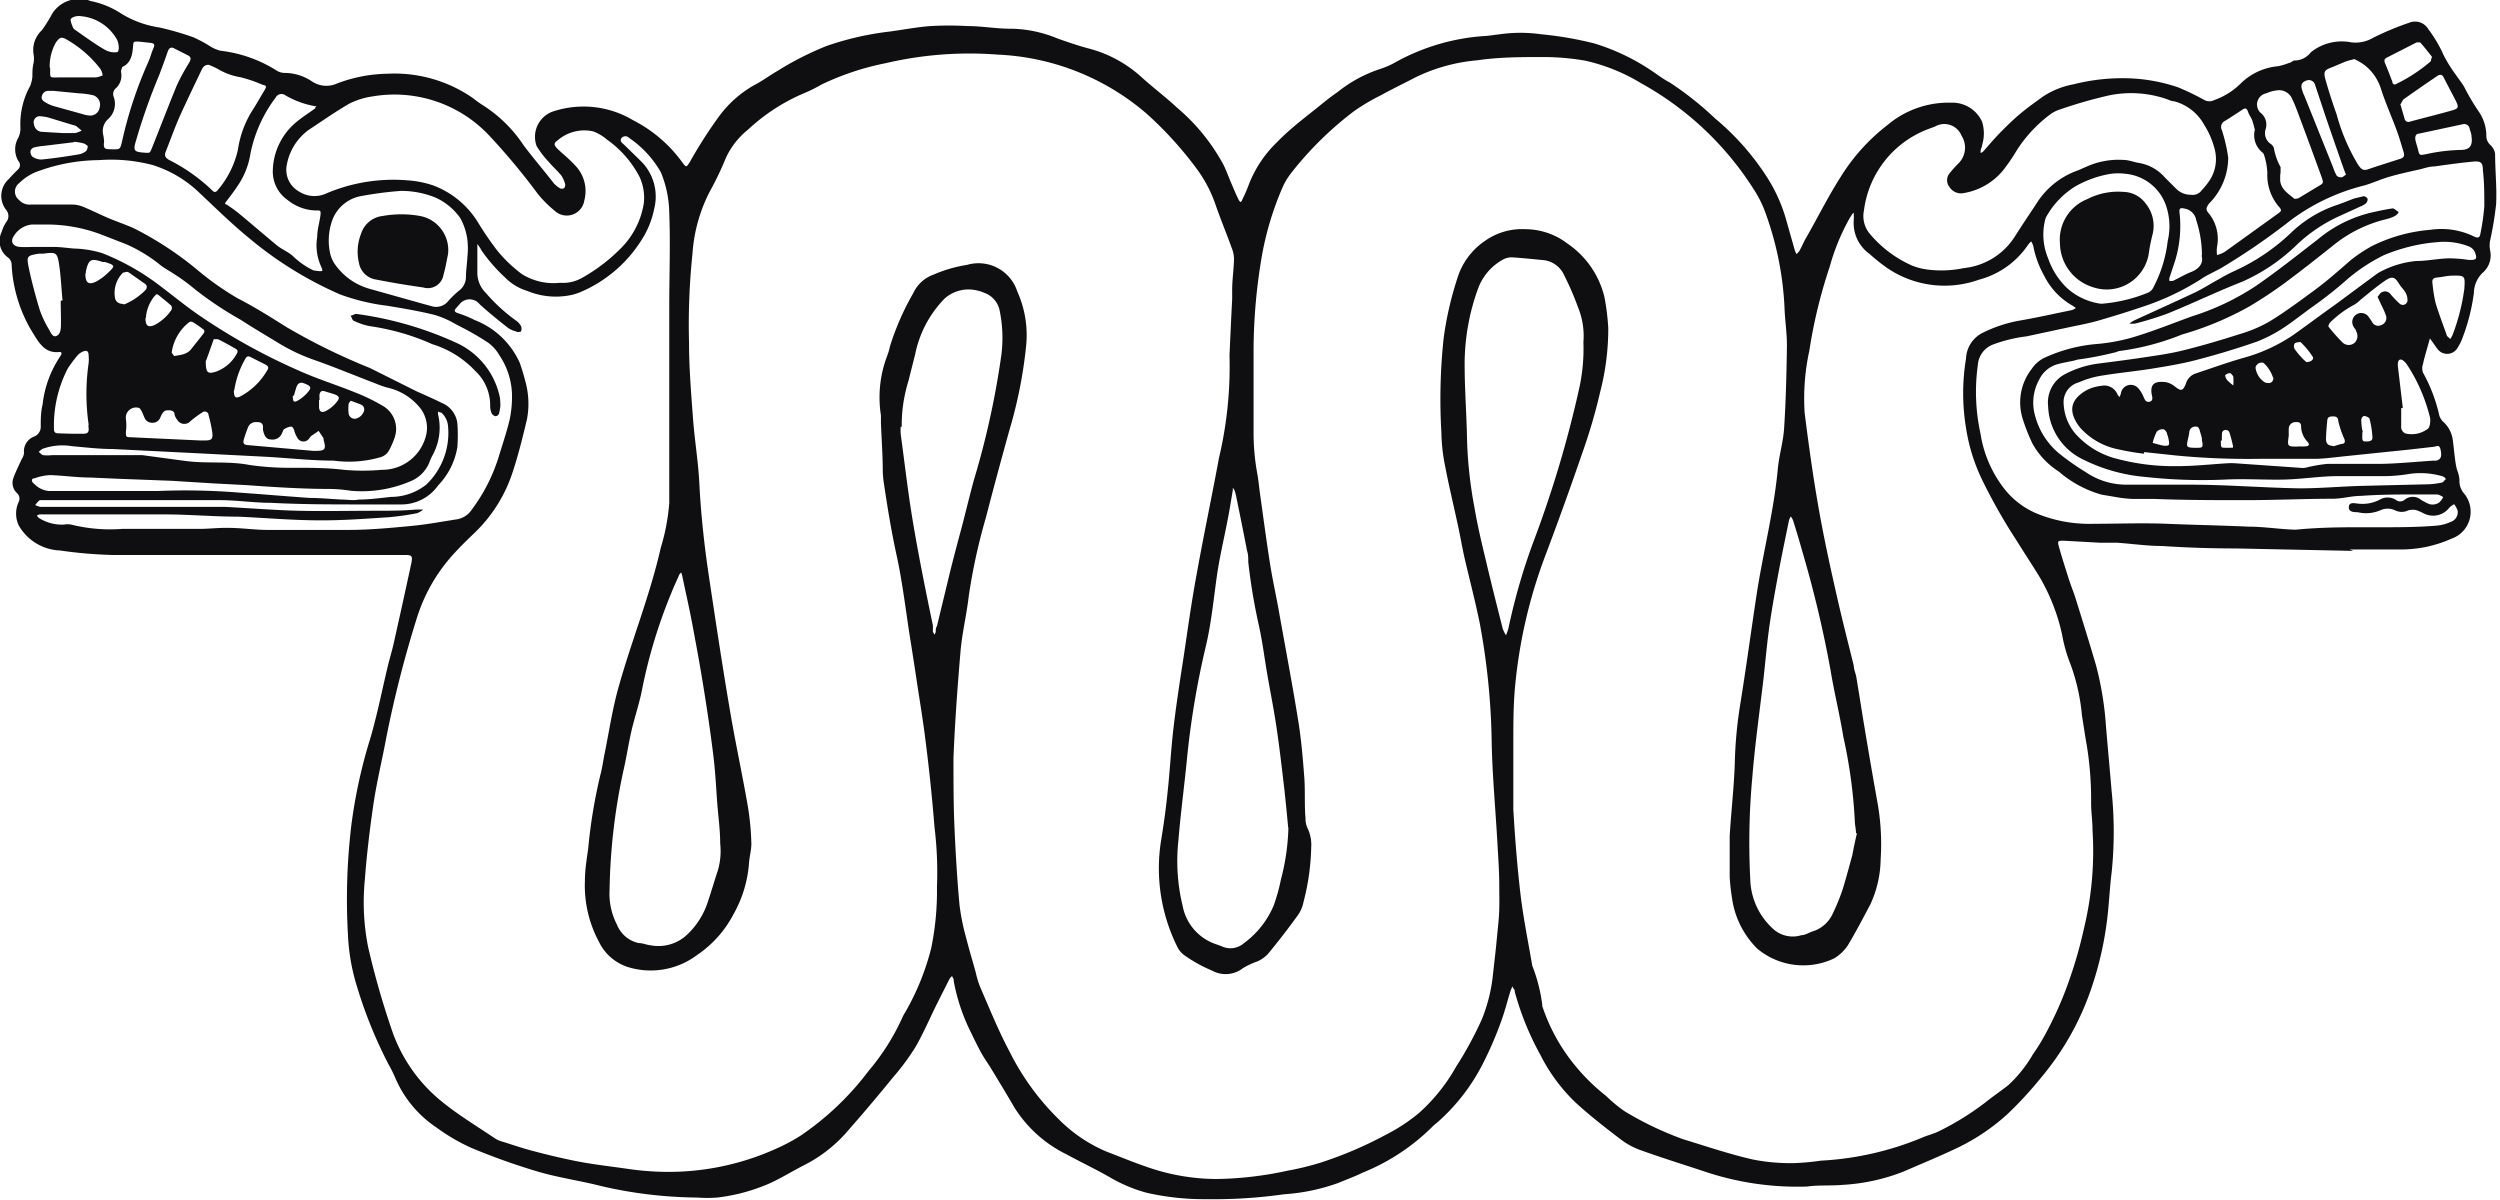 <svg id="Layer_6" data-name="Layer 6" xmlns="http://www.w3.org/2000/svg" viewBox="0 0 122.71 58.89"><title>_background_snake</title><g id="_5zHt94" data-name="5zHt94"><path d="M503.59,426.25l-5.78-.12q-1.8,0-3.6-.12c-.74,0-1.47-.11-2.21-.16-.27,0-.55,0-.83,0l-1.8-.1c-.26,0-.31,0-.24.26.14.51.3,1,.46,1.51s.26.71.37,1.07c.34,1.09.68,2.18,1,3.27a15.91,15.91,0,0,1,.49,3c.09,1.07.19,2.14.28,3.21a19.48,19.48,0,0,1,0,3.94c-.09.71-.12,1.42-.2,2.13a16.79,16.79,0,0,1-.86,3.76,13.58,13.58,0,0,1-2.41,4.21,18.87,18.87,0,0,1-1.63,1.77,10.16,10.16,0,0,1-2.45,1.66c-.88.42-1.78.79-2.68,1.18a9.62,9.62,0,0,1-3,.65c-.57.05-1.15,0-1.72.08a14.29,14.29,0,0,1-5.13-.77c-1-.33-2-.64-3-1a3.67,3.67,0,0,1-1-.53c-.76-.58-1.51-1.16-2.21-1.8a8.51,8.51,0,0,1-1.74-2.34,14.05,14.05,0,0,1-1.27-3.12.27.27,0,0,0,0-.07l-.13-.2c0,.07-.05.14-.07.2-.17.54-.3,1.09-.5,1.61a17.7,17.7,0,0,1-.87,2,9.68,9.68,0,0,1-2.25,2.89,1.78,1.78,0,0,0-.2.17,10.33,10.33,0,0,1-3.45,2.28c-.38.19-.78.33-1.18.5a9.73,9.73,0,0,1-2.68.56,24.41,24.41,0,0,1-3.78.24,12.68,12.68,0,0,1-2.94-.31,7.3,7.3,0,0,1-1.73-.71c-.72-.42-1.49-.78-2.22-1.18a6.27,6.27,0,0,1-2.54-2.27c-.37-.63-.74-1.25-1.12-1.87-.15-.26-.33-.5-.48-.76s-.35-.66-.51-1a9.42,9.42,0,0,1-.89-2.62.27.27,0,0,0,0-.07l-.08-.16a.62.62,0,0,0-.12.13l-.61,1.21c-.36.72-.67,1.46-1.07,2.15a11.35,11.35,0,0,1-1.07,1.45c-.71.87-1.44,1.74-2.18,2.58a7,7,0,0,1-2.15,1.73c-.6.3-1.18.67-1.79.94a9,9,0,0,1-2.53.68,6.58,6.58,0,0,1-1,0,21.51,21.51,0,0,1-4.69-.56c-1-.26-2.09-.41-3.11-.71a32.11,32.11,0,0,1-3.28-1.17,9.39,9.39,0,0,1-1.71-1,5.54,5.54,0,0,1-2-2.39,6.73,6.73,0,0,0-.35-.71,22.09,22.09,0,0,1-1.54-3.79,10,10,0,0,1-.45-2.54,30.66,30.66,0,0,1,.16-5.36,25,25,0,0,1,.94-4.32c.33-1.13.56-2.29.83-3.43.09-.39.21-.77.3-1.16q.45-2,.88-4c.08-.38,0-.4-.35-.4s-1,0-1.54,0l-7.21,0c-1.87,0-3.73,0-5.6,0a21.63,21.63,0,0,1-2.54-.22A2.44,2.44,0,0,1,389,425a1.36,1.36,0,0,1,0-1.16.36.36,0,0,0-.09-.43.69.69,0,0,1-.16-.77c.12-.32.27-.62.41-.92a.64.64,0,0,0,.1-.27.77.77,0,0,1,.49-.81.51.51,0,0,0,.33-.49c0-.36,0-.72.09-1.08a5.26,5.26,0,0,1,.77-2.22l.12-.19c.06-.09.06-.19-.08-.17-.62.06-.92-.34-1.2-.8a7.05,7.05,0,0,1-1.13-3.5.46.46,0,0,0-.15-.32,1,1,0,0,1-.34-1.27,1.73,1.73,0,0,1,.22-.48.47.47,0,0,0,0-.61,1.11,1.11,0,0,1,.13-1.51c.15-.17.31-.33.47-.49a.29.29,0,0,0,0-.4,1.12,1.12,0,0,1,0-1.14,1.07,1.07,0,0,0,.1-.54,3.87,3.87,0,0,1,.48-2,1.66,1.66,0,0,0,.11-.46c0-.22,0-.45.06-.67a1.29,1.29,0,0,0,0-.41,1.32,1.32,0,0,1,.4-1.19c.13-.17.24-.35.35-.53s.14-.26.23-.39a1.58,1.58,0,0,1,1.82-.52,4.29,4.29,0,0,1,1.52.63,5,5,0,0,0,1.86.67,14.56,14.56,0,0,1,1.66.48,6.68,6.68,0,0,1,.82.44,1.79,1.79,0,0,0,.51.22,6.56,6.56,0,0,1,2.8,1,.79.79,0,0,0,.39.09,2.42,2.42,0,0,1,1.28.4,1.27,1.27,0,0,0,1.25.12,7.19,7.19,0,0,1,2.46-.48,6.75,6.75,0,0,1,4.22,1.2,5.72,5.72,0,0,0,.55.39,6.71,6.71,0,0,1,1.93,1.92c.47.63,1,1.24,1.47,1.85a1.32,1.32,0,0,0,.31.26.23.23,0,0,0,.2,0,.22.22,0,0,0,.06-.2,1.33,1.33,0,0,0-.2-.44c-.19-.23-.42-.43-.61-.66a4.47,4.47,0,0,1-.59-.77,1.32,1.32,0,0,1,.75-1.68,4.75,4.75,0,0,1,4,.42,6.76,6.76,0,0,1,2.4,2.06c.2.26.19.25.36,0a22.39,22.39,0,0,1,1.43-2.24,5.5,5.5,0,0,1,1.72-1.54c.41-.21.78-.49,1.18-.72a15,15,0,0,1,2.41-1.22,14.57,14.57,0,0,1,3.07-.7c.67-.09,1.34-.22,2-.27a16.12,16.12,0,0,1,1.84,0c.72,0,1.45.14,2.17.13a6.15,6.15,0,0,1,2.19.46c.49.18,1,.35,1.5.49a6.15,6.15,0,0,1,2.63,1.39c.58.53,1.21,1,1.79,1.54a9.71,9.71,0,0,1,2.28,2.81c.13.27.23.55.35.83s.23.55.36.82.16.15.23,0a6.66,6.66,0,0,0,.27-.62,5.78,5.78,0,0,1,1.41-2.15c.51-.53,1.1-1,1.67-1.45s.85-.7,1.29-1a6.64,6.64,0,0,1,2.06-1.13,4.19,4.19,0,0,0,.86-.38,10.43,10.43,0,0,1,4.44-1.26l.63-.08a7.23,7.23,0,0,1,2,0,17.58,17.58,0,0,1,2.62.45,10.57,10.57,0,0,1,2.71,1.27c.33.21.63.46,1,.65a15.89,15.89,0,0,1,2.23,1.77,12.59,12.59,0,0,1,2.55,2.89,7.8,7.8,0,0,1,.91,2l.45,1.59a1.17,1.17,0,0,0,.08.17.85.85,0,0,0,.14-.15c.1-.18.18-.36.27-.54.58-1,1.12-2.1,1.76-3.1a9.53,9.53,0,0,1,2.28-2.53,4.65,4.65,0,0,1,3.15-1.11,1.6,1.6,0,0,1,1.51.94,1.93,1.93,0,0,1,0,1.14c0,.09-.06.17-.07.25a.55.55,0,0,0,0,.14.45.45,0,0,0,.12-.07c.25-.28.49-.57.75-.84s.68-.69,1.05-1,.71-.55,1.08-.82a4,4,0,0,1,1.55-.64,9.75,9.75,0,0,1,2.57-.3,8.37,8.37,0,0,1,2.58.45,12.82,12.82,0,0,1,1.28.62.52.52,0,0,0,.49,0,3.48,3.48,0,0,0,1.29-.81,3,3,0,0,1,1.84-.85,3.5,3.5,0,0,0,.56-.17c.08,0,.16-.11.24-.11a1,1,0,0,0,.8-.4,2.43,2.43,0,0,1,2-.49,1.72,1.72,0,0,0,1.09-.24,14.22,14.22,0,0,1,1.76-.73.75.75,0,0,1,.92.32,6.5,6.5,0,0,1,.76,1.29,6.55,6.55,0,0,0,.57.92c.14.21.3.4.43.62a10.54,10.54,0,0,0,.72,1.22,2.12,2.12,0,0,1,.37,1.21.59.59,0,0,0,.19.42.74.74,0,0,1,.24.44c0,.82.09,1.65.05,2.47a16.94,16.94,0,0,1-.3,1.81,1.37,1.37,0,0,0,0,.44,1.12,1.12,0,0,1-.34,1.1,1.39,1.39,0,0,0-.45,1,9.68,9.68,0,0,1-.59,2.29,2,2,0,0,1-.19.37.59.59,0,0,1-1,.11,1.7,1.7,0,0,1-.13-.18l-.25-.35-.11.39c-.08.29-.17.58-.23.87a.63.63,0,0,0,0,.42,7.79,7.79,0,0,1,.8,2.1.71.71,0,0,0,.19.31,1.45,1.45,0,0,1,.47.88c.05.36.08.72.13,1.08a3.59,3.59,0,0,0,.08.4,1.54,1.54,0,0,1,.12.5.94.94,0,0,0,.24.68,1.4,1.4,0,0,1-.63,2.2,6.06,6.06,0,0,1-2.48.53h-2.52Zm-95.08-7.84h0c.42.19.84.37,1.26.58a1.24,1.24,0,0,1,.76,1,8.14,8.14,0,0,1,0,1.16,3.52,3.52,0,0,1-.94,1.88,2.21,2.21,0,0,1-1.83.94c-.63,0-1.25,0-1.88,0-1.5,0-3,0-4.51-.08-.8,0-1.6-.12-2.4-.13-1.65,0-3.31,0-5,0h-3.68c-.09,0-.19,0-.26,0a1.08,1.08,0,0,0-.22.24.91.91,0,0,0,.26.09l3.23,0,4.24,0c.53,0,1.05,0,1.58,0,1.2.06,2.4.16,3.6.19s2.55,0,3.83,0c.65,0,1.3,0,1.95-.06.12,0,.23,0,.35,0a1,1,0,0,1-.3.18,13.12,13.12,0,0,1-1.41.2c-1.12.07-2.25.16-3.37.15-1.33,0-2.65-.12-4-.18-1.15,0-2.3-.1-3.45-.11-2,0-4,0-6,0h-.3a.42.42,0,0,0-.13.06s.07.1.11.12a2.12,2.12,0,0,0,1.21.32,1,1,0,0,1,.37,0,7.82,7.82,0,0,0,2.49.21c.4,0,.8,0,1.2,0h2.59c.47,0,.95-.06,1.42-.05.65,0,1.29.1,1.93.1,1.34,0,2.68,0,4,0,1,0,2.08-.1,3.11-.2.73-.07,1.46-.21,2.19-.32a1.09,1.09,0,0,0,.73-.48,8.52,8.52,0,0,0,1.31-2.56c.19-.62.4-1.24.55-1.87a5.53,5.53,0,0,0,.11-1.26,3.62,3.62,0,0,0-.61-1.87,2,2,0,0,0-.56-.63c-.5-.33-1-.61-1.56-.89a4.76,4.76,0,0,0-1.06-.47c-.76-.19-1.54-.32-2.32-.45a10.26,10.26,0,0,1-2.33-.56,18.34,18.34,0,0,1-4.46-2.76c-.88-.72-1.69-1.52-2.52-2.3a5.79,5.79,0,0,0-2.22-1.29,8,8,0,0,0-2.64-.24,8.86,8.86,0,0,0-2.91.52,2.53,2.53,0,0,0-1,.61.52.52,0,0,0,0,.83.68.68,0,0,0,.57.22c.69,0,1.37,0,2.06,0a1.48,1.48,0,0,1,.51.11c.39.16.77.35,1.16.52s.89.34,1.32.53a16.45,16.45,0,0,1,3.19,2.1,13.9,13.9,0,0,0,1.93,1.35c.82.42,1.61.92,2.39,1.41a30.55,30.55,0,0,0,4.08,2Zm3-7.22h0c0,.48,0,1,0,1.43a1.38,1.38,0,0,0,.4.95,8.54,8.54,0,0,0,1.49,1.37.78.78,0,0,1,.25.27.33.33,0,0,1,0,.27s-.16.07-.23,0a1.17,1.17,0,0,1-.41-.18c-.47-.37-.94-.75-1.38-1.15a.63.63,0,0,0-1,0l-.15.17c-.11.12-.12.19.07.26a5.43,5.43,0,0,1,.83.34,4,4,0,0,1,2.22,2.12c.09.27.18.55.25.83a4.11,4.11,0,0,1,.1,1.9c-.2.85-.41,1.7-.68,2.53a7.21,7.21,0,0,1-1.83,3c-.33.32-.67.64-1,1a8.33,8.33,0,0,0-1.91,3.28,55.66,55.66,0,0,0-1.5,5.89c-.2,1.07-.46,2.13-.62,3.21s-.33,2.46-.42,3.69a11.28,11.28,0,0,0,.16,3.33,40.67,40.67,0,0,0,1.14,4,7.7,7.7,0,0,0,2.44,3.55c.84.69,1.78,1.25,2.68,1.86a1.45,1.45,0,0,0,.38.15c.5.16,1,.33,1.51.46.68.18,1.36.34,2,.47s1.33.22,2,.31,1,.15,1.56.19a12.85,12.85,0,0,0,6.3-1.09,9.1,9.1,0,0,0,1.22-.65,14,14,0,0,0,3.33-3.17,11.17,11.17,0,0,0,1.66-2.62,1.72,1.72,0,0,1,.14-.26,12.35,12.35,0,0,0,1.28-3.16,14,14,0,0,0,.28-3,18.15,18.15,0,0,0-.12-2.92q-.18-2.25-.47-4.48c-.12-.94-.28-1.88-.42-2.82q-.15-1-.31-2c-.21-1.32-.36-2.66-.65-4s-.45-2.36-.63-3.55a5.46,5.46,0,0,1-.06-.6c0-.8-.06-1.6-.09-2.4,0-.12,0-.25,0-.37a5.71,5.71,0,0,1,.29-2.88,3,3,0,0,0,.15-.5,12.9,12.9,0,0,1,1.14-2.61,1.75,1.75,0,0,1,1-.92,6.74,6.74,0,0,1,1.65-.48,2,2,0,0,1,2.46,1.3,5.22,5.22,0,0,1,.44,2.64,22.41,22.41,0,0,1-.82,4.16q-.6,2.15-1.16,4.31a28.8,28.8,0,0,0-.84,3.85c-.1.89-.32,1.78-.4,2.67-.15,1.76-.28,3.52-.35,5.28,0,1.14,0,2.28.05,3.42s.13,2.55.25,3.82a10.94,10.94,0,0,0,.33,1.61c.14.56.31,1.11.46,1.66a5.08,5.08,0,0,0,.2.68c.47,1.08.91,2.18,1.46,3.21a12.35,12.35,0,0,0,2.39,3.3,7.34,7.34,0,0,0,2.31,1.59c.7.27,1.4.56,2.11.8a10.39,10.39,0,0,0,3.35.57,17.34,17.34,0,0,0,3.5-.41,13.54,13.54,0,0,0,1.6-.39,19.2,19.2,0,0,0,3.21-1.37,8.64,8.64,0,0,0,1.63-1.07,8.85,8.85,0,0,0,1.82-2.27,17.79,17.79,0,0,0,1.27-2.34,8.07,8.07,0,0,0,.52-2c.07-.65.15-1.29.21-1.94s.11-1,.12-1.49,0-.75,0-1.12c0-.75-.06-1.5-.1-2.25-.09-1.55-.23-3.09-.27-4.64a34.38,34.38,0,0,0-.59-6c-.22-1.08-.5-2.14-.75-3.22-.12-.54-.21-1.08-.33-1.62-.2-.94-.43-1.88-.61-2.82a8.89,8.89,0,0,1-.19-1.67,28.11,28.11,0,0,1,.11-4.65,16.47,16.47,0,0,1,.74-3.14,3.42,3.42,0,0,1,1.28-1.63,3.15,3.15,0,0,1,2-.58,3.42,3.42,0,0,1,2.05.7,4.43,4.43,0,0,1,1.82,2.62,11.47,11.47,0,0,1,.19,1.52,12.38,12.38,0,0,1-.4,3.16,27.06,27.06,0,0,1-.88,3c-.58,1.69-1.19,3.38-1.82,5.05a24.57,24.57,0,0,0-1.48,6.46c-.08.9-.08,1.8-.08,2.7,0,1.09,0,2.18,0,3.27.08,1.39.19,2.77.35,4.15.14,1.18.38,2.35.58,3.52a8.06,8.06,0,0,1,.49,1.91.21.21,0,0,0,0,.07A9.07,9.07,0,0,0,465,451a9.7,9.7,0,0,0,1.91,2,7,7,0,0,0,.92.76,16.15,16.15,0,0,0,2.87,1.37c1.15.35,2.29.74,3.45,1a9.58,9.58,0,0,0,2,.17,11.63,11.63,0,0,0,1.3-.12,15,15,0,0,0,5-1.14c.25-.11.53-.17.77-.29a13.57,13.57,0,0,0,2.3-1.42c.37-.3.76-.56,1.14-.86a6.47,6.47,0,0,0,1.21-1.52,9.82,9.82,0,0,0,.68-1.12,17.66,17.66,0,0,0,1-2.24,21.7,21.7,0,0,0,.82-2.81,16.18,16.18,0,0,0,.42-4.81c0-.45-.07-.9-.07-1.35a16.73,16.73,0,0,0-.21-2.81c-.09-.49-.16-1-.24-1.48a9.78,9.78,0,0,0-.57-2.54,7.22,7.22,0,0,1-.4-1.41,9.61,9.61,0,0,0-1.23-3.05l-1.31-2.06a27.77,27.77,0,0,1-1.38-2.49,8.92,8.92,0,0,1-.8-2.57,10.4,10.4,0,0,1,0-3.4,1.48,1.48,0,0,1,.75-1.23,6.75,6.75,0,0,1,1.8-.62c.89-.15,1.77-.35,2.65-.53a.76.76,0,0,0,.19-.1,1.09,1.09,0,0,0-.15-.11,3.44,3.44,0,0,1-1.4-1.47,4.83,4.83,0,0,1-.54-1.47,1,1,0,0,0-.1-.22,1.09,1.09,0,0,0-.15.16,4.2,4.2,0,0,1-2.42,1.72,5,5,0,0,1-4.52-.59,9.14,9.14,0,0,1-.85-.68,1.86,1.86,0,0,1-.77-1.66,1.85,1.85,0,0,0,0-.26.27.27,0,0,0,0-.09.37.37,0,0,0-.08.06s-.06.11-.1.16a10.67,10.67,0,0,0-1,2.42,24.67,24.67,0,0,0-1,4.12,11,11,0,0,0-.23,3.06c.2,1.59.42,3.18.7,4.75s.58,2.92.91,4.37c.25,1.1.53,2.19.8,3.28,0,.19.1.39.13.59.14.84.27,1.68.41,2.52q.29,1.74.6,3.48a11.61,11.61,0,0,1,.18,2.92,5.43,5.43,0,0,1-.51,2.22c-.35.66-.7,1.33-1.1,2a2.13,2.13,0,0,1-.67.64,3.52,3.52,0,0,1-3.78-.48,4.33,4.33,0,0,1-1.23-2.44,10.25,10.25,0,0,1-.12-1.08c0-.66,0-1.33,0-2,.07-1.19.21-2.37.25-3.56a21,21,0,0,1,.25-2.8c.29-1.78.53-3.56.8-5.35.31-2.1.86-4.17,1.06-6.29.06-.68.27-1.36.31-2,.09-1.36.12-2.73.14-4.09,0-.62-.1-1.25-.12-1.87a15.68,15.68,0,0,0-.89-4.51,5.6,5.6,0,0,0-.64-1.31,15.32,15.32,0,0,0-5.5-5.17,9.11,9.11,0,0,0-2.74-1.11,12,12,0,0,0-2.05-.18c-1.09,0-2.18,0-3.26.16a8.58,8.58,0,0,0-3.06.85c-.55.29-1.12.56-1.66.86a10.29,10.29,0,0,0-1.32.78,16.73,16.73,0,0,0-3.06,3,3.38,3.38,0,0,0-.45.73,15.09,15.09,0,0,0-1,3.26,27.69,27.69,0,0,0-.43,4.74c0,1.33,0,2.65,0,4a11.22,11.22,0,0,0,.17,2c.07.36.1.72.15,1.08.16,1.14.31,2.28.49,3.42.13.83.32,1.65.46,2.47.31,1.74.64,3.47.92,5.21.15.92.23,1.86.3,2.8.05.66,0,1.33.06,2a1.07,1.07,0,0,0,.09.47,1.89,1.89,0,0,1,.19.95,11.53,11.53,0,0,1-.38,2.7,1.69,1.69,0,0,1-.26.62q-.72,1-1.49,1.93a1.65,1.65,0,0,1-.51.36,3.61,3.61,0,0,0-.71.33,1.38,1.38,0,0,1-1.52.12,7,7,0,0,1-1.31-.72,1.11,1.11,0,0,1-.39-.44,8.65,8.65,0,0,1-.8-5.22c.13-.79.24-1.58.32-2.38.11-1,.16-2,.28-3.06s.31-2.31.49-3.46c.21-1.4.4-2.8.66-4.19.34-1.9.74-3.78,1.09-5.68a19.48,19.48,0,0,0,.52-5,.65.65,0,0,1,0-.07q.06-1.37.13-2.74c0-.15,0-.3,0-.45,0-.51.08-1,.09-1.54a1.53,1.53,0,0,0-.12-.54c-.26-.72-.55-1.42-.8-2.14a6.45,6.45,0,0,0-.93-1.75,17.93,17.93,0,0,0-2.45-2.69,12,12,0,0,0-7.31-2.89,18,18,0,0,0-5.48.42,13.26,13.26,0,0,0-3.16,1.05,7.37,7.37,0,0,1-.84.42,9.33,9.33,0,0,0-2.76,1.79,3.84,3.84,0,0,0-1.1,1.41,14.81,14.81,0,0,1-.76,1.59,7.76,7.76,0,0,0-.87,3.09,33.48,33.48,0,0,0-.17,4.35c0,1.23.1,2.45.19,3.67s.27,2.21.32,3.32c.08,1.54.25,3.07.48,4.59.32,2.13.64,4.26,1,6.38.27,1.62.62,3.22.9,4.83a13.38,13.38,0,0,1,.17,1.83c0,.32-.1.64-.12,1a6,6,0,0,1-.76,2.46,5.46,5.46,0,0,1-1.79,2,3.79,3.79,0,0,1-3.41.58,2.39,2.39,0,0,1-1.4-1.23,5.84,5.84,0,0,1-.69-3c0-.52.08-1,.16-1.57a25.67,25.67,0,0,1,.6-3.63c.1-.36.14-.74.22-1.1.21-1.05.37-2.12.66-3.16.64-2.3,1.55-4.53,2.08-6.87a10.2,10.2,0,0,0,.42-2.21c0-1.94,0-3.88,0-5.82,0-1.29,0-2.58,0-3.87,0-1.51.06-3,0-4.54a5.42,5.42,0,0,0-.41-2,5.07,5.07,0,0,0-1.56-1.69.25.25,0,0,0-.37,0c-.1.14,0,.23.11.32l.86.84a2.44,2.44,0,0,1,.63,2.32,4.35,4.35,0,0,1-.46,1.26,6.57,6.57,0,0,1-3.19,2.84,2.66,2.66,0,0,1-.58.16,3.66,3.66,0,0,1-2-.23,2.6,2.6,0,0,1-1.11-.68,7.92,7.92,0,0,1-1.13-1.3A2.13,2.13,0,0,0,411.52,411.2Zm92.23,13.9h1.13c.94,0,1.88,0,2.81-.08a2,2,0,0,0,.68-.18.5.5,0,0,0,.35-.56,1.13,1.13,0,0,0-.17-.31,1,1,0,0,0-.23.16,1,1,0,0,1-1.26.29,2.94,2.94,0,0,0-.34-.15.75.75,0,0,0-.42,0,.74.74,0,0,1-.65,0,.85.85,0,0,0-.73,0,1.78,1.78,0,0,1-1.11.09c-.17,0-.45,0-.43-.26s.29-.17.46-.16a1.82,1.82,0,0,0,1.05-.19.76.76,0,0,1,.79,0,.34.34,0,0,0,.44,0,.63.63,0,0,1,.8,0,3.09,3.09,0,0,0,.33.18.56.56,0,0,0,.57-.05.93.93,0,0,0,.19-.26.85.85,0,0,0-.28-.13c-.3,0-.6,0-.9,0-1,0-1.9,0-2.85.07-.45,0-.89.13-1.34.14-1.44,0-2.88.07-4.32.07s-3,0-4.47-.06l-1.08,0a6.33,6.33,0,0,1-.63-.06l-.89-.15a5.44,5.44,0,0,1-2.1-1.13,3.84,3.84,0,0,1-1.3-1.38,9.28,9.28,0,0,1-.49-1.25,2.68,2.68,0,0,1,.46-2.42,1.6,1.6,0,0,1,.58-.52,7.62,7.62,0,0,1,2.67-.7,9,9,0,0,0,1.83-.36c.95-.29,1.86-.66,2.8-1a12.3,12.3,0,0,0,3.11-1.48c1.05-.72,2.05-1.52,3.06-2.3a6.4,6.4,0,0,1,2.59-1.3c.35-.08.71-.16,1.07-.21.08,0,.17.1.26.15s-.09.19-.16.23a2.2,2.2,0,0,1-.46.16,6.56,6.56,0,0,0-2.45,1.19c-.8.64-1.61,1.28-2.43,1.89a21,21,0,0,1-1.81,1.2,15.44,15.44,0,0,1-3.29,1.37,12.47,12.47,0,0,1-3,.8.63.63,0,0,0-.22.06,16.14,16.14,0,0,1-1.9.37c-.32.1-.66.13-1,.23a1.41,1.41,0,0,0-.87.72,2.34,2.34,0,0,0-.21,1.84,3.58,3.58,0,0,0,1.21,1.85,12.77,12.77,0,0,0,1.29.9,3.53,3.53,0,0,0,1.94.6c1.05,0,2.1,0,3.16,0,1.79,0,3.58.15,5.37.18,1,0,2-.09,3-.12l3.34-.08a3.73,3.73,0,0,0,.63-.08c.07,0,.13-.1.19-.15s-.1-.16-.17-.17a3.86,3.86,0,0,0-1.59-.11,7.77,7.77,0,0,1-1.49.11c-.66,0-1.33,0-2,0-.9,0-1.79.15-2.69.17s-1.93-.05-2.89,0a25.52,25.52,0,0,1-3.9-.13,8.44,8.44,0,0,1-3.08-.87,3,3,0,0,1-1.69-2.61,1.57,1.57,0,0,1,.8-1.55,4.85,4.85,0,0,1,1.71-.54c.78-.1,1.56-.2,2.34-.32.61-.09,1.22-.18,1.81-.33.92-.23,1.84-.5,2.74-.79a6.67,6.67,0,0,0,1.45-.61c.76-.46,1.48-1,2.19-1.52s1.23-1,1.85-1.53a7.31,7.31,0,0,1,1-.66,7.84,7.84,0,0,1,2.87-.8,3.67,3.67,0,0,1,2.15.33c.19.09.28.06.31-.15a10.92,10.92,0,0,0,.19-1.34c0-.58,0-1.17-.07-1.76,0-.36-.09-.46-.45-.43-.65.06-1.29.15-1.93.24-.24,0-.47.08-.7.14-.5.11-1,.22-1.49.36s-.84.32-1.28.44a10.12,10.12,0,0,0-3.57,1.69,32.71,32.71,0,0,1-3.43,2.36c-.34.19-.7.34-1,.55a12.6,12.6,0,0,1-2.74,1.31q-1.15.39-2.33.73c-.47.13-.95.22-1.43.32l-2.05.44a7.2,7.2,0,0,0-1.67.41,1.16,1.16,0,0,0-.72,1,9.53,9.53,0,0,0,.13,3.36,5.85,5.85,0,0,0,1.13,2.66,4,4,0,0,0,1.64,1.27,6.83,6.83,0,0,0,2.78.5c1.2,0,2.4-.05,3.6,0s2.68.08,4,.14c.77,0,1.55.13,2.32.15C501.77,425.11,502.76,425.09,503.75,425.09Zm-88.18-12a1.91,1.91,0,0,0,1.14-.27,8.42,8.42,0,0,0,1.79-1.36,4,4,0,0,0,1.19-2.27,2.42,2.42,0,0,0-.2-1.28,5.12,5.12,0,0,0-1.61-1.85,2.23,2.23,0,0,0-.67-.4,2,2,0,0,0-1.75.44c-.2.14-.19.23,0,.42s.57.49.82.77a1.8,1.8,0,0,1,.49,1.76.87.87,0,0,1-1.46.5,5.6,5.6,0,0,1-.82-.82,32.39,32.39,0,0,0-2.4-2.88,6.38,6.38,0,0,0-5.7-1.91,3.7,3.7,0,0,0-1.14.35c-.68.39-1.33.85-2,1.29a2.71,2.71,0,0,0-1.08,1.71,1.22,1.22,0,0,0,.58,1.31,1.4,1.4,0,0,0,1.39.09,8.41,8.41,0,0,1,3.93-.63,5.07,5.07,0,0,1,1.28.25,4.39,4.39,0,0,1,2.21,1.83,15.55,15.55,0,0,0,.93,1.36,6.92,6.92,0,0,0,1.21,1.16A2.93,2.93,0,0,0,415.57,413.09Zm35.75,26.75c-.06-.63-.12-1.27-.19-1.9-.12-1-.23-2-.38-3s-.3-1.73-.45-2.59-.24-1.64-.42-2.44a29.26,29.26,0,0,1-.52-3.11c0-.19,0-.38-.06-.56-.17-.88-.35-1.77-.53-2.65a2.67,2.67,0,0,0-.09-.33.41.41,0,0,0-.08-.1s0,.07,0,.11c-.08.48-.16,1-.25,1.44-.18.95-.41,1.89-.54,2.84-.16,1.14-.27,2.28-.54,3.41a41.68,41.68,0,0,0-.92,5.51c-.13,1.33-.31,2.66-.42,4a9.35,9.35,0,0,0,.21,3.21,2.46,2.46,0,0,0,1.62,1.87l.28.1a1,1,0,0,0,1.1-.14,4.41,4.41,0,0,0,1.47-1.86,8.79,8.79,0,0,0,.35-1.26A11,11,0,0,0,451.32,439.84Zm44.31-31.07a.54.54,0,0,0,.52-.21,4,4,0,0,0,.4-.5,1.91,1.91,0,0,0,.26-1.47,4.13,4.13,0,0,0-.54-1.27,2.37,2.37,0,0,0-1.47-1.14c-.15,0-.29-.09-.43-.13a5.38,5.38,0,0,0-2.75-.16,22.58,22.58,0,0,0-2.38.68,1.71,1.71,0,0,0-.59.31,6.7,6.7,0,0,0-1.57,1.71,8.8,8.8,0,0,1-.54.81,3.17,3.17,0,0,1-2.08,1.29.66.66,0,0,1-.68-.3.53.53,0,0,1,0-.67,6,6,0,0,1,.45-.5,1.09,1.09,0,0,0,.14-1.35.91.91,0,0,0-1.3-.45l-.32.12a4.93,4.93,0,0,0-3.17,4,1.36,1.36,0,0,0,.25,1.1,5.71,5.71,0,0,0,2.1,1.6,3.1,3.1,0,0,0,.76.2,5.4,5.4,0,0,0,1.79-.07,3.37,3.37,0,0,0,2.48-1.51c.35-.55.71-1.09,1.07-1.63A3.93,3.93,0,0,1,490,407.6c.15-.05.3-.13.45-.19a3.83,3.83,0,0,1,1.86-.35c.26,0,.51.11.77.15a2.15,2.15,0,0,1,1.25.7l.56.56A1,1,0,0,0,495.63,408.77ZM465.8,416a3.7,3.7,0,0,0-.27-1.72,13.63,13.63,0,0,0-.67-1.55,1.26,1.26,0,0,0-1-.75c-.53-.05-1.07-.11-1.6-.14a.92.92,0,0,0-.46.14,2.67,2.67,0,0,0-1.18,1.42,10.86,10.86,0,0,0-.65,3.68c0,1.26.1,2.53.12,3.79a21.33,21.33,0,0,0,.36,3.24c.15.89.36,1.77.57,2.64.26,1.11.54,2.21.82,3.32a1.74,1.74,0,0,0,.16.32,2.67,2.67,0,0,0,.12-.34,30.11,30.11,0,0,1,1.31-4.47,54.91,54.91,0,0,0,2.14-7.2A9.05,9.05,0,0,0,465.8,416Zm13.43,24.11-.05,0c0-.21-.06-.42-.06-.64a24.81,24.81,0,0,0-.56-4.09c-.18-1.1-.45-2.18-.63-3.28a56,56,0,0,0-1.39-5.84c-.14-.51-.29-1-.45-1.51a.94.94,0,0,0-.11-.19.87.87,0,0,0-.09.19c-.16.8-.33,1.59-.48,2.39s-.33,1.77-.46,2.66-.21,1.81-.31,2.72c-.19,1.62-.42,3.23-.55,4.85a35,35,0,0,0-.1,5,3.4,3.4,0,0,0,1.14,2.45,1.43,1.43,0,0,0,1.38.29c.18,0,.35-.12.53-.18a1.6,1.6,0,0,0,1-.88,10.41,10.41,0,0,0,.47-1.14c.18-.57.33-1.15.49-1.73C479.07,440.81,479.14,440.47,479.22,440.14ZM418,442.89a3.3,3.3,0,0,0,.36,1.7,1.49,1.49,0,0,0,1.07.91c.2,0,.39.09.59.11a2.05,2.05,0,0,0,1.75-.49,3.79,3.79,0,0,0,1-1.49c.2-.57.36-1.14.55-1.71a3.37,3.37,0,0,0,.11-1.3c0-.69-.1-1.37-.15-2.06s-.09-1.47-.18-2.21c-.13-1.08-.29-2.16-.46-3.23s-.34-2-.54-3.07-.36-1.74-.54-2.61a.79.79,0,0,0-.05-.13.53.53,0,0,0-.09.11c-.13.3-.27.59-.39.9a25.29,25.29,0,0,0-1.45,4.81c-.13.64-.34,1.26-.49,1.89s-.26,1.38-.42,2.06A29.67,29.67,0,0,0,418,442.89Zm14.29-22.73a2.66,2.66,0,0,0,0,.35c.19,1.4.35,2.8.58,4.2.29,1.74.64,3.47,1,5.2,0,.1,0,.2,0,.3a.64.64,0,0,0,.08.15.78.78,0,0,0,.06-.13c0-.1,0-.2.06-.29.22-.91.44-1.82.66-2.73.18-.72.37-1.43.56-2.14s.38-1.53.59-2.29a41.13,41.13,0,0,0,1.33-6,6.63,6.63,0,0,0-.06-2.31,1.16,1.16,0,0,0-.74-.88,2.1,2.1,0,0,0-.58-.16,1.76,1.76,0,0,0-1.39.44A5.45,5.45,0,0,0,433,416.6c-.11.44-.22.87-.33,1.31A7.32,7.32,0,0,0,432.34,420.16Zm-42-9.93c-.21,0-.43,0-.64,0a1.17,1.17,0,0,0-.87.53c-.22.29-.08.55.28.57s.47,0,.71,0,.62,0,.94,0,.65.05,1,.08a5.06,5.06,0,0,1,1.4.23,11.75,11.75,0,0,1,2.89,1.65c.57.43,1.12.88,1.7,1.29a29.8,29.8,0,0,0,5,2.8c.92.42,1.9.72,2.83,1.1a9.21,9.21,0,0,1,1.37.67,1.3,1.3,0,0,1,.56,1.51,4,4,0,0,1-.28.65.7.7,0,0,1-.42.34,5.56,5.56,0,0,1-2.3.17c-1.11,0-2.22-.13-3.33-.19l-3.52-.18-4-.2c-.66,0-1.32-.08-2-.14a2.88,2.88,0,0,0-1.44.13,1,1,0,0,0-.19.15c.07.05.14.14.21.16a2,2,0,0,0,.45,0h1.12l3,0,.3,0,2.08.28c1.05.15,2.12,0,3.17.2a13.7,13.7,0,0,0,2.17.14c.82,0,1.65,0,2.47.1a10.35,10.35,0,0,0,1.87,0,2.21,2.21,0,0,0,2.13-1.54,1.58,1.58,0,0,0-.32-1.58,2.85,2.85,0,0,0-1.52-.91,4.51,4.51,0,0,1-.6-.21c-1-.38-2-.8-3-1.15a9.09,9.09,0,0,1-1.79-.85c-.61-.37-1.22-.73-1.82-1.12a17.31,17.31,0,0,1-2.25-1.5,9.84,9.84,0,0,0-.93-.69c-.24-.16-.49-.3-.72-.46a7.29,7.29,0,0,0-1.72-1.06l-1.26-.49A7.58,7.58,0,0,0,390.38,410.23ZM493.32,421.4v.08a11.58,11.58,0,0,1-1.29-.22,3.4,3.4,0,0,1-1.86-1.07c-.59-.77-.49-1.36.33-1.83a2.07,2.07,0,0,1,.71-.21.7.7,0,0,1,.8.41,1.06,1.06,0,0,0,.1.14,1.62,1.62,0,0,0,.07-.16.49.49,0,0,1,.89-.23,1.43,1.43,0,0,1,.24.42c.06.12.11.23.27.2s.16-.16.13-.29c-.12-.55.09-.75.69-.67a1,1,0,0,1,.43.21c.31.24.39.23.54-.13a.75.75,0,0,1,.43-.49c.81-.27,1.61-.56,2.42-.79a8.2,8.2,0,0,0,2.44-1.13c.69-.49,1.37-1,2.06-1.49l2-1.48a2,2,0,0,1,.29-.17,4.69,4.69,0,0,1,1.68-.48c.52,0,1-.11,1.57-.13a6.5,6.5,0,0,1,1,.08c.32,0,.47,0,.27-.44a.57.57,0,0,0-.31-.24,3.33,3.33,0,0,0-1.55-.19,8,8,0,0,0-.93.13,8.77,8.77,0,0,0-1.64.5A8.54,8.54,0,0,0,503.2,413c-.5.44-1,.83-1.56,1.23s-.9.68-1.37,1a7.06,7.06,0,0,1-1.39.74c-1,.35-2,.65-3,.91-.72.19-1.47.31-2.21.43s-1.59.2-2.38.33a4.57,4.57,0,0,0-1.18.34,1,1,0,0,0-.74.91,2.43,2.43,0,0,0,.59,1.62,4.06,4.06,0,0,0,1.81,1.16,10.83,10.83,0,0,0,3.19.42c.81,0,1.62-.09,2.43-.14a3.18,3.18,0,0,1,.41,0l3.15.22a1.23,1.23,0,0,0,.29,0,7.06,7.06,0,0,1,1.07-.19c.82,0,1.65,0,2.47,0s1.82-.1,2.73-.16l.15,0c.23-.06.28-.2.22-.51s-.19-.19-.34-.17l-1.23.14-3,.31c-.5.05-1,.12-1.49.14-.91,0-1.83,0-2.74,0a37,37,0,0,1-4.16-.16Zm-85.56-12.82a17.51,17.51,0,0,0-1.93.25,1.86,1.86,0,0,0-1.41,1.11,2.94,2.94,0,0,0-.12,1.77,1.5,1.5,0,0,0,.24.5,3.09,3.09,0,0,0,1.73,1.19l2.49.7.51.14a.76.76,0,0,0,.81-.25,4.19,4.19,0,0,1,.54-.52.84.84,0,0,0,.33-.64c0-.35.06-.7.07-1a3.75,3.75,0,0,0,0-.86,3,3,0,0,0-.35-1.06,3,3,0,0,0-1.21-1A4.45,4.45,0,0,0,407.75,408.58Zm-9.43-6.19c-.21,0-.28.11-.35.24-.37.78-.75,1.56-1.1,2.34-.24.55-.44,1.12-.66,1.67-.07.18-.06.28.14.41a8.67,8.67,0,0,1,2.13,1.5c.1.11.18.11.27,0a4.6,4.6,0,0,0,1-2,4.93,4.93,0,0,1,.76-2c.18-.28.34-.58.52-.87s.08-.26-.1-.32a6.73,6.73,0,0,0-1.06-.36,3.1,3.1,0,0,1-1.08-.39A3.65,3.65,0,0,0,398.32,402.39Zm5.45,10.13c.13,0,.16,0,.07-.21a2.51,2.51,0,0,1-.2-1.47c0-.33.1-.67.15-1s0-.3-.25-.3a2.3,2.3,0,0,1-1.35-.51,1.7,1.7,0,0,1-.73-1.42,3.18,3.18,0,0,1,1.17-2.42c.29-.24.61-.44.91-.66,0,0,0-.08.07-.11a.32.32,0,0,0-.09,0,4.42,4.42,0,0,1-1.44-.53.32.32,0,0,0-.48.11,6.78,6.78,0,0,0-1.23,2.71,3.87,3.87,0,0,1-.64,1.63c-.16.24-.33.47-.51.7s-.09.16,0,.23a6.4,6.4,0,0,1,.58.42c.63.52,1.24,1.05,1.87,1.57.26.21.6.33.83.57a3.82,3.82,0,0,0,.95.65A2.66,2.66,0,0,0,403.77,412.52Zm87.44,1.6a7.54,7.54,0,0,0,2.33-.56.56.56,0,0,0,.24-.27,6.48,6.48,0,0,0,.69-2.25,3.15,3.15,0,0,0-.08-1.73,2.33,2.33,0,0,0-2-1.57,2.86,2.86,0,0,0-.71,0,5.23,5.23,0,0,0-1.73.61,4.09,4.09,0,0,0-1.44,1.5.75.75,0,0,0-.07.21,3,3,0,0,0,.16,1.83,3.68,3.68,0,0,0,.94,1.47A3.1,3.1,0,0,0,491.21,414.12Zm7.54-8.52a4.65,4.65,0,0,0-.13-.48c-.06-.15-.16-.28-.21-.43s-.12-.2-.27-.1-.56.37-.85.55a.33.33,0,0,0-.16.46,7.92,7.92,0,0,1,.31,1.35,3.21,3.21,0,0,1-.94,2.25c-.15.21-.18.3,0,.5a2,2,0,0,1,.39,1.63,1.56,1.56,0,0,0,0,.4,1.76,1.76,0,0,0,.37-.15l2.67-1.92c.14-.1.12-.17,0-.3a2.39,2.39,0,0,1-.57-1.66,3.24,3.24,0,0,0-.17-.91.24.24,0,0,0-.09-.11A1.09,1.09,0,0,1,498.75,405.61ZM391.29,423.31v0h1.61l1.35,0c.53,0,1.05,0,1.58,0a32.73,32.73,0,0,1,4,.08c1.15.08,2.29.18,3.44.26.52,0,1,.05,1.57.08.29,0,.57.06.86,0,.52,0,1-.07,1.57-.13A2.8,2.8,0,0,0,409,423a3.51,3.51,0,0,0,1.07-2.89,1,1,0,0,0-.33-.65s-.11,0-.16-.06a.85.85,0,0,0,0,.14,2.8,2.8,0,0,1-.26,2,2.66,2.66,0,0,0-.17.38,1.68,1.68,0,0,1-.94.92,6.09,6.09,0,0,1-2.9.46,7.55,7.55,0,0,0-1-.09c-1.39,0-2.77-.09-4.16-.19l-1.54-.08-2.1-.13-2.63-.1-1.35-.06c-.67,0-1.35-.1-2-.12a2.62,2.62,0,0,0-.76.16c-.16,0-.17.16,0,.28a1.13,1.13,0,0,0,.7.34Zm112.35-21.2c-.19.05-.32.08-.45.13l-.62.26c-.4.15-.46.21-.34.64s.34,1.13.54,1.68a9.54,9.54,0,0,0,1.07,2.5c.14.19.23.28.47.2.53-.18,1.07-.35,1.6-.52.19-.06.19-.18.15-.32-.11-.36-.21-.72-.34-1.07-.25-.68-.55-1.35-.76-2a2.38,2.38,0,0,0-.8-1.19A2.7,2.7,0,0,0,503.64,402.11ZM500,407.87l0,.21c.05.44.41.64.7.89,0,0,.16,0,.23-.05l.93-.56c.27-.16.28-.15.17-.47q-.58-1.6-1.18-3.2c-.08-.21-.16-.42-.26-.62a.69.69,0,0,0-.69-.43,1.76,1.76,0,0,0-.58.15.56.56,0,0,0-.23,1,.74.74,0,0,1,.2.75.63.63,0,0,0,.24.73.41.41,0,0,1,.16.2,2.91,2.91,0,0,0,.33.94s0,.15,0,.22S500,407.8,500,407.87Zm-106.39-1.33c.36,0,.36,0,.45-.34a20.25,20.25,0,0,1,1.3-3.95c.1-.21.15-.45.25-.67s0-.25-.17-.27l-.56-.06c-.26,0-.25,0-.27.24s-.05.81-.52,1c0,0-.08.17-.07.25a.84.84,0,0,1-.24.79.38.38,0,0,0-.11.46,1,1,0,0,1-.29,1.07.79.79,0,0,0-.24.74,2.11,2.11,0,0,1,.05.37C393.13,406.58,393.29,406.52,393.59,406.54Zm1.67.17c.17,0,.16,0,.26-.24.4-1,.8-2.05,1.22-3.07a9.84,9.84,0,0,1,.61-1.12c.09-.16.1-.28-.08-.36l-.67-.34c-.16-.08-.24,0-.3.14-.13.39-.28.78-.42,1.16a29.91,29.91,0,0,0-1.12,3.15C394.6,406.63,394.62,406.67,395.26,406.71Zm-3.66,13.79v0h.56c.2,0,.27-.08.25-.27s0-.12,0-.19a10.53,10.53,0,0,1,0-3,1.78,1.78,0,0,0,0-.37c0-.24-.1-.29-.31-.19a.73.73,0,0,0-.24.18,6.83,6.83,0,0,0-.47.63,6.07,6.07,0,0,0-.68,3c0,.15.09.19.22.19Zm-.54-6.54h.07c-.06-.6-.08-1.19-.17-1.78s-.17-.6-.76-.52l-.22,0c-.6.1-.63.11-.5.73s.33,1.38.54,2.06a5.18,5.18,0,0,0,.45.94c.08.14.17.39.36.31s.21-.3.22-.47C391.08,414.84,391.06,414.4,391.06,414Zm6.83,6.87v0h.22c.33,0,.41-.06.37-.39a6.46,6.46,0,0,0-.18-.84.19.19,0,0,0-.32-.14,5,5,0,0,0-.57.42.4.4,0,0,1-.64-.05.71.71,0,0,1-.14-.26c0-.21-.19-.23-.37-.22s-.26.19-.33.35a.39.39,0,0,1-.37.26.4.4,0,0,1-.4-.23c-.05-.11-.09-.23-.15-.34s-.08-.14-.14-.16a.5.5,0,0,0-.63.55,2.28,2.28,0,0,1,0,.62c0,.24,0,.26.19.27Zm106.87-7.05c.08-.09.13-.2.22-.23a.33.33,0,0,1,.41.09,4.45,4.45,0,0,0,.44.46.23.23,0,0,0,.4-.17.75.75,0,0,0-.11-.38c-.08-.14-.21-.25-.29-.39-.23-.37-.35-.42-.75-.14s-.77.59-1.15.9a1.74,1.74,0,0,1-.32.25,5,5,0,0,0-1.2.89s-.08.15-.06.18a8.3,8.3,0,0,0,.69.78.44.44,0,0,0,.61,0,.47.47,0,0,0,.06-.55c0-.08-.1-.15-.13-.23a.44.44,0,0,1,.76-.45,2.35,2.35,0,0,1,.15.22.33.33,0,0,0,.44.16.37.37,0,0,0,.25-.45,3.77,3.77,0,0,0-.22-.51Zm1.13-9.42.2.69a.19.19,0,0,0,.26.13c.7-.19,1.4-.36,2.1-.56.27-.08.3-.15.17-.42s-.42-.8-.62-1.2c-.08-.16-.2-.13-.31-.06-.56.38-1.11.76-1.66,1.15C506,404.16,505.94,404.27,505.89,404.36Zm.11,14.88h-.08c0,.29,0,.57,0,.86a.37.37,0,0,0,.19.38,1.3,1.3,0,0,0,1.15-.25.62.62,0,0,0,.08-.28.88.88,0,0,0,0-.22,8.31,8.31,0,0,0-1.12-2.6.81.81,0,0,0-.2-.22c-.13-.1-.24-.05-.26.11a.74.74,0,0,0,0,.19Zm-9.86-7.49a5.54,5.54,0,0,0-.28-1.73.69.69,0,0,0-.57-.57c-.23-.06-.27,0-.25.2a5.84,5.84,0,0,1-.23,2.4l-.27.81a.68.68,0,0,0,0,.14c.06,0,.12,0,.17,0,.3-.14.59-.32.9-.44S496.27,412.18,496.14,411.75Zm-105.62-9.22v.17c0,.34,0,.32.37.31.62,0,1.25,0,1.87,0a1.25,1.25,0,0,0,.34-.1.94.94,0,0,0-.1-.3,5.56,5.56,0,0,0-1.65-1.45c-.28-.16-.35-.13-.55.14A2.38,2.38,0,0,0,390.52,402.53Zm117.91,10.21c-.25,0-.49.07-.74.09s-.26.14-.23.33a7.14,7.14,0,0,0,.14.89c.16.54.36,1.06.55,1.59,0,.08.12.14.18.21a1.45,1.45,0,0,0,.12-.22,10.07,10.07,0,0,0,.57-2.25C509.08,412.74,509.08,412.73,508.43,412.74Zm-105,8.6v0h.11c.48,0,.54-.07.4-.55a.26.26,0,0,0,0-.07l-.24-.36-.38.26s-.06.08-.09.12a.34.34,0,0,1-.55,0,1.66,1.66,0,0,1-.17-.36c0-.08-.09-.22-.14-.23a.61.61,0,0,0-.33.11c-.07,0-.1.14-.14.22a.5.5,0,0,1-.55.3c-.25,0-.33-.24-.38-.46a1.45,1.45,0,0,1,0-.15c0-.19-.13-.25-.31-.24a.41.41,0,0,0-.42.24c-.08.2-.15.4-.21.6s0,.28.22.29ZM509,405.3l-2.19.47c-.17,0-.2.18-.17.32s.08.29.12.43c.07.32.07.32.39.26a8.78,8.78,0,0,1,1.7-.21c.46,0,.61-.21.54-.68,0-.12-.06-.24-.09-.36A.27.27,0,0,0,509,405.3Zm-5.77,2.48-.08-.2c-.31-.88-.62-1.77-.92-2.65-.17-.51-.33-1-.51-1.53a.32.32,0,0,0-.47-.22c-.2.08-.25.22-.17.46s.07.19.11.28l1.41,3.51a2.11,2.11,0,0,0,.18.41.31.31,0,0,0,.25.07C503.08,407.9,503.15,407.83,503.22,407.79Zm4.21-5.71a.36.36,0,0,0,0-.09c-.19-.23-.37-.47-.57-.69,0,0-.12,0-.17,0l-1.47.75c-.12.06-.14.15-.08.28.13.3.24.6.36.91,0,.09.07.17.19.1a7.93,7.93,0,0,0,1.69-1.11A.76.76,0,0,0,507.42,402.07Zm-116.73,1.6h-.23a.32.32,0,0,0-.34.24c-.06.17.06.26.18.33a1.73,1.73,0,0,0,.37.17l1.44.4a1.36,1.36,0,0,0,.33.07.46.46,0,0,0,.51-.39.48.48,0,0,0-.34-.61,4.2,4.2,0,0,0-.69-.09ZM392,400a.33.33,0,0,0-.11,0c-.12,0-.32.08-.34.16s.06.27.11.4a.27.27,0,0,0,.1.11c.5.35,1,.72,1.5,1a.91.91,0,0,0,.56.1c.12,0,.12-.37,0-.62A2.26,2.26,0,0,0,392,400Zm7.56,18.38c0,.34.08.41.35.27a3.33,3.33,0,0,0,1.29-1.27c.08-.12.05-.2-.08-.27l-.73-.37c-.1-.05-.18-.06-.25.05A4.43,4.43,0,0,0,399.58,418.36Zm-5.45-4.24a.24.24,0,0,0,.1,0,3.24,3.24,0,0,0,1-.68c.11-.13.09-.23,0-.31l-.8-.56c-.11-.08-.2,0-.29,0a1.4,1.4,0,0,0-.41,1.12C393.72,414,393.87,414.12,394.13,414.13Zm4.07,2.78c0,.6.09.66.51.53a1.88,1.88,0,0,0,1-.86c.08-.12.07-.2-.06-.27-.28-.16-.56-.32-.85-.46-.05,0-.19,0-.21,0C398.43,416.27,398.29,416.65,398.2,416.9Zm-6.47-10.73v0l-1.48.18a2.71,2.71,0,0,0-.44.07c-.08,0-.2.1-.21.17a.34.34,0,0,0,.09.29.78.78,0,0,0,.45.14c.61-.06,1.21-.15,1.81-.25a.83.83,0,0,0,.37-.16.33.33,0,0,0,.08-.26s-.12-.1-.19-.12S391.89,406.18,391.72,406.17Zm4.89,10.5c.36-.06.66-.08.87-.35s.42-.52.62-.79a.16.16,0,0,0,0-.15c-.18-.14-.36-.27-.55-.38a.18.18,0,0,0-.17,0,2.29,2.29,0,0,0-.86,1.48C396.51,416.55,396.59,416.62,396.62,416.67Zm-5.47-10.95v0c.21,0,.43,0,.64,0a1.27,1.27,0,0,0,.32-.12c-.09-.07-.18-.15-.27-.22a.66.66,0,0,0-.18-.06l-1.15-.35a1.85,1.85,0,0,0-.4-.07.3.3,0,0,0-.34.4.41.41,0,0,0,.38.36Zm4.09,9.09c0,.39.15.49.51.3a2.3,2.3,0,0,0,.76-.7.22.22,0,0,0,0-.21c-.18-.17-.38-.32-.57-.48s-.17-.06-.25,0A1.88,1.88,0,0,0,395.24,414.81Zm-2.95-2.19c0,.46.16.58.55.38a2.57,2.57,0,0,0,.54-.4c.39-.37.39-.38-.13-.55l-.11,0c-.58-.2-.7-.13-.83.49C392.3,412.55,392.29,412.6,392.29,412.62Zm110.33,8.48L503,421c.17,0,.22-.1.13-.29a4.61,4.61,0,0,1-.28-.84c0-.15-.08-.22-.24-.22s-.28,0-.3.21-.05.57-.06.85S502.35,421.09,502.62,421.1Zm-1.71,0h0a2.52,2.52,0,0,0,.33,0c.21,0,.25-.11.09-.26a1.14,1.14,0,0,1-.28-.64c0-.15,0-.31-.25-.29a.33.33,0,0,0-.36.34c0,.11,0,.22,0,.33-.07.53-.07.53.44.53Zm-97.15-2.28c0,.15,0,.24,0,.32,0,.27.14.34.38.2a1.66,1.66,0,0,0,.48-.41c.18-.22.14-.3-.14-.4l-.43-.13c-.16-.05-.24,0-.27.17A1.7,1.7,0,0,0,403.77,418.84Zm92.06,2.35h.07c.33,0,.36,0,.29-.38,0-.15-.06-.29-.1-.44s-.08-.24-.25-.22a.29.29,0,0,0-.27.26,2.65,2.65,0,0,1-.07.36C495.39,421.16,495.4,421.18,495.82,421.19Zm8.23-.76a1.83,1.83,0,0,1,0,.22c0,.13,0,.23.15.23s.35,0,.35-.19a4.65,4.65,0,0,0-.14-.91c0-.07-.16-.14-.25-.15s-.17.12-.16.24S504,420.26,504.06,420.42Zm-4.38-2.68a1.64,1.64,0,0,0-.47-.73.31.31,0,0,0-.39.23,1,1,0,0,0,.46.73C499.49,418.06,499.66,418,499.67,417.74Zm1.65-.77c.22,0,.38-.14.29-.27A3.9,3.9,0,0,0,501,416s-.22,0-.29.07a.28.28,0,0,0,0,.27,4,4,0,0,0,.43.51S501.29,417,501.33,417Zm-96,1.9s-.11.11-.11.17a2.15,2.15,0,0,0,0,.44.3.3,0,0,0,.35.27.56.56,0,0,0,.42-.43c0-.2-.12-.25-.26-.3Zm89,2.21c.24,0,.28,0,.23-.28a1.35,1.35,0,0,0-.08-.29c0-.09-.11-.23-.18-.24a.4.4,0,0,0-.33.12,2.66,2.66,0,0,0-.2.55l.41.11Zm-91.85-2.45c0,.29.06.34.25.23a1.93,1.93,0,0,0,.41-.32c.29-.31.27-.38-.12-.53-.16-.06-.27,0-.33.12S402.55,418.51,402.5,418.63Zm94.64,2.2h0a.35.35,0,0,0,0,.11c0,.08,0,.23.08.23a3,3,0,0,0,.51,0,.2.2,0,0,0,0-.1c-.05-.22-.1-.43-.17-.64a.19.19,0,0,0-.36,0A2.57,2.57,0,0,0,497.14,420.83Zm.42-3.31c-.1,0-.22.09-.21.11a.48.48,0,0,0,.11.24,2.66,2.66,0,0,0,.29.25,3.22,3.22,0,0,0,0-.42C497.69,417.64,497.61,417.59,497.56,417.52Z" transform="translate(-388.08 -399.21)" style="fill:#0f0e11"/><path d="M504.1,408.84c.06,0,.17.07.19.13a.27.27,0,0,1-.08.22.86.86,0,0,1-.26.15l-1.16.53a7.57,7.57,0,0,0-2,1.38,9.09,9.09,0,0,1-2.66,1.79c-1.22.48-2.41,1.05-3.63,1.55a16,16,0,0,1-1.61.5,1.08,1.08,0,0,1-.29,0,1.87,1.87,0,0,1,.23-.15c1-.46,2-.91,3-1.38.39-.19.76-.43,1.15-.64a8.11,8.11,0,0,1,.8-.42,10,10,0,0,0,2.78-1.89,6,6,0,0,1,2.17-1.32c.31-.1.61-.23.91-.34C503.81,408.91,503.94,408.88,504.1,408.84Z" transform="translate(-388.08 -399.21)" style="fill:#0f0e11"/><path d="M412.64,419.15a2.43,2.43,0,0,1-.07.37.21.21,0,0,1-.16.12.27.27,0,0,1-.19-.13.86.86,0,0,1-.08-.4,2.3,2.3,0,0,0-.74-1.7,4.85,4.85,0,0,0-2.11-1.31,11.45,11.45,0,0,0-3.05-.88,3,3,0,0,1-.78-.26c-.08,0-.11-.17-.17-.26.1,0,.2-.09.29-.08a17.34,17.34,0,0,1,4.95,1.44,3.78,3.78,0,0,1,2.09,2.68A3.74,3.74,0,0,1,412.64,419.15Z" transform="translate(-388.08 -399.21)" style="fill:#0f0e11"/><path d="M408.51,418.41h0Z" transform="translate(-388.08 -399.21)" style="fill:#0f0e11"/><path d="M410.07,411.69c-.07.33-.12.66-.22,1a.78.78,0,0,1-1,.63c-.78-.11-1.55-.24-2.32-.39a1,1,0,0,1-.83-.81,2.4,2.4,0,0,1,.1-1.43,1.26,1.26,0,0,1,1.07-.88,5.19,5.19,0,0,1,1.82,0A1.7,1.7,0,0,1,410.07,411.69Z" transform="translate(-388.08 -399.21)" style="fill:#0f0e11"/><path d="M489.19,411.15a2.14,2.14,0,0,1,1.35-2.17,3.29,3.29,0,0,1,1.78-.35,1.37,1.37,0,0,1,1.07.56,1.73,1.73,0,0,1,.34,1.55,8.17,8.17,0,0,0-.18.92,2.09,2.09,0,0,1-2.73,1.65A2.29,2.29,0,0,1,489.19,411.15Z" transform="translate(-388.08 -399.21)" style="fill:#0f0e11"/></g></svg>